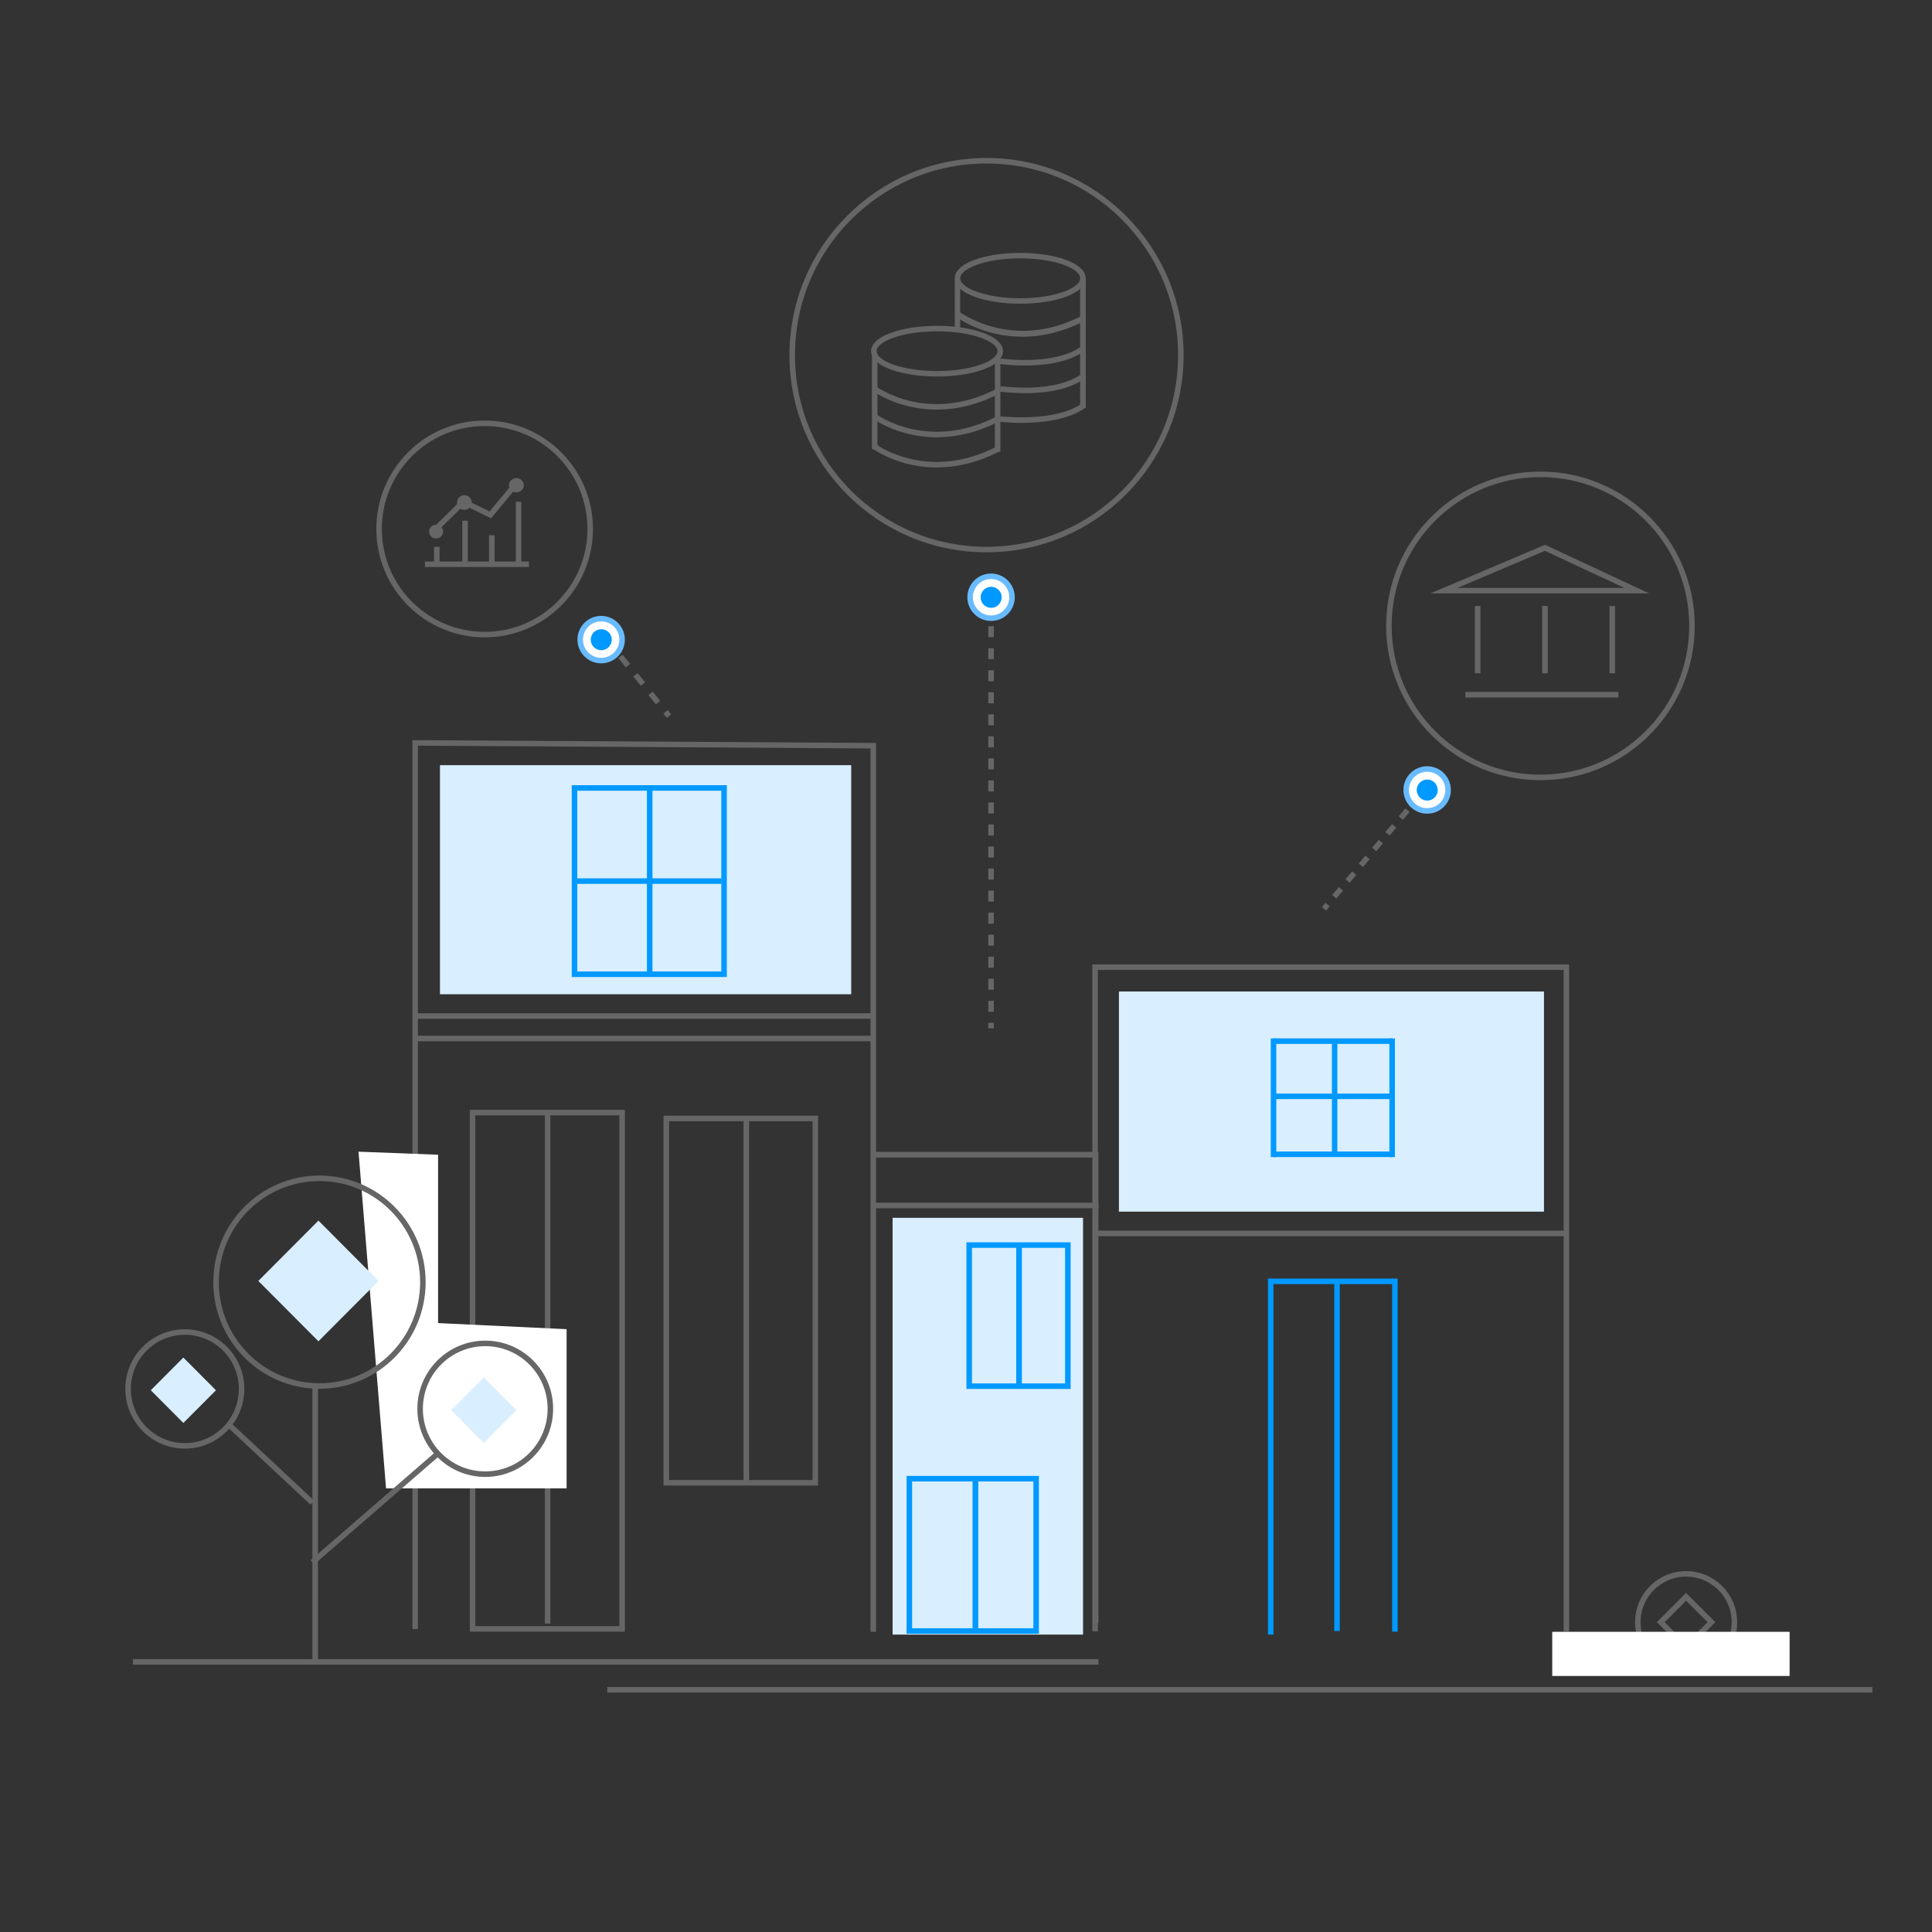 <?xml version="1.0" encoding="utf-8"?>
<!-- Generator: Adobe Illustrator 17.0.0, SVG Export Plug-In . SVG Version: 6.00 Build 0)  -->
<!DOCTYPE svg PUBLIC "-//W3C//DTD SVG 1.1//EN" "http://www.w3.org/Graphics/SVG/1.1/DTD/svg11.dtd">
<svg version="1.1" id="图层_1" xmlns="http://www.w3.org/2000/svg" xmlns:xlink="http://www.w3.org/1999/xlink" x="0px" y="0px"
	 width="350px" height="350px" viewBox="0 0 350 350" enable-background="new 0 0 350 350" xml:space="preserve">
<rect x="0" y="0" width="350" height="350" fill="#333333" stroke="none"/>
<g>
	<path fill-rule="evenodd" clip-rule="evenodd" fill="#D9EEFF" d="M79.704,138.619h74.5v41.5h-74.5V138.619z"/>
	<path fill-rule="evenodd" clip-rule="evenodd" fill="#D9EEFF" d="M202.704,179.619h77v39.882h-77V179.619z"/>
	<path fill-rule="evenodd" clip-rule="evenodd" fill="#D9EEFF" d="M161.704,220.619h34.5v75.5h-34.5V220.619z"/>
	<path fill-rule="evenodd" clip-rule="evenodd" fill="none" stroke="#666666" stroke-miterlimit="10" d="M305.454,289.273
		l4.596,4.596l-4.596,4.596l-4.596-4.596L305.454,289.273z"/>
	<path fill-rule="evenodd" clip-rule="evenodd" fill="none" stroke="#666666" stroke-miterlimit="10" d="M305.454,285.119
		c4.832,0,8.75,3.917,8.75,8.75c0,4.832-3.918,8.75-8.75,8.75c-4.832,0-8.75-3.918-8.75-8.75
		C296.704,289.036,300.622,285.119,305.454,285.119z"/>
	<path fill-rule="evenodd" clip-rule="evenodd" fill="none" stroke="#666666" stroke-miterlimit="10" d="M265.471,125.854h27.719"/>
	<path fill-rule="evenodd" clip-rule="evenodd" fill="none" stroke="#666666" stroke-miterlimit="10" d="M292.082,109.774v12.199"/>
	<path fill-rule="evenodd" clip-rule="evenodd" fill="none" stroke="#666666" stroke-miterlimit="10" d="M279.885,109.774v12.199"/>
	<path fill-rule="evenodd" clip-rule="evenodd" fill="none" stroke="#666666" stroke-miterlimit="10" d="M267.689,109.774v12.199"/>
	<path fill-rule="evenodd" clip-rule="evenodd" fill="none" stroke="#666666" stroke-miterlimit="10" d="M279.885,99.239
		l-18.295,7.763h34.926L279.885,99.239z"/>
	<path fill-rule="evenodd" clip-rule="evenodd" fill="#666666" d="M93.548,86.616c0.743,0,1.345,0.575,1.345,1.284
		c0,0.709-0.602,1.284-1.345,1.284c-0.743,0-1.345-0.575-1.345-1.284C92.203,87.191,92.805,86.616,93.548,86.616z"/>
	<path fill-rule="evenodd" clip-rule="evenodd" fill="#666666" d="M84.126,89.709c0.735,0,1.332,0.596,1.332,1.331
		c0,0.736-0.596,1.332-1.332,1.332c-0.736,0-1.332-0.596-1.332-1.332C82.795,90.306,83.391,89.709,84.126,89.709z"/>
	<path fill-rule="evenodd" clip-rule="evenodd" fill="#666666" d="M79.001,95.061c0.704,0,1.275,0.557,1.275,1.245
		c0,0.688-0.571,1.245-1.275,1.245s-1.275-0.558-1.275-1.245C77.726,95.619,78.297,95.061,79.001,95.061z"/>
	<path fill-rule="evenodd" clip-rule="evenodd" fill="none" stroke="#666666" stroke-miterlimit="10" d="M76.98,102.222h18.849"/>
	<path fill-rule="evenodd" clip-rule="evenodd" fill="none" stroke="#666666" stroke-miterlimit="10" d="M78.865,95.906l5.116-5
		l4.847,2.368l4.578-5.526"/>
	<path fill-rule="evenodd" clip-rule="evenodd" fill="none" stroke="#666666" stroke-miterlimit="10" d="M93.944,90.906v11.579"/>
	<path fill-rule="evenodd" clip-rule="evenodd" fill="none" stroke="#666666" stroke-miterlimit="10" d="M89.097,96.959v5.526"/>
	<path fill-rule="evenodd" clip-rule="evenodd" fill="none" stroke="#666666" stroke-miterlimit="10" d="M84.25,94.327v8.158"/>
	<path fill-rule="evenodd" clip-rule="evenodd" fill="none" stroke="#666666" stroke-miterlimit="10" d="M79.134,99.064v3.421"/>
	<path fill-rule="evenodd" clip-rule="evenodd" fill="none" stroke="#666666" stroke-width="1.026" stroke-miterlimit="10" d="
		M196.187,50.416v23.502"/>
	<path fill-rule="evenodd" clip-rule="evenodd" fill="none" stroke="#666666" stroke-width="0.975" stroke-miterlimit="10" d="
		M173.454,50.863v9.089"/>
	<path fill-rule="evenodd" clip-rule="evenodd" fill="none" stroke="#666666" stroke-miterlimit="10" d="M181.187,75.914
		c0,0,10.103,1.229,15.227-2.505"/>
	<path fill-rule="evenodd" clip-rule="evenodd" fill="none" stroke="#666666" stroke-miterlimit="10" d="M181.187,70.448
		c0,0,9.876,1.457,15-2.277"/>
	<path fill-rule="evenodd" clip-rule="evenodd" fill="none" stroke="#666666" stroke-miterlimit="10" d="M181.187,65.438
		c0,0,9.876,1.457,15-2.277"/>
	<path fill-rule="evenodd" clip-rule="evenodd" fill="none" stroke="#666666" stroke-miterlimit="10" d="M173.915,57.24
		c0,0,9.487,7.019,22.273,0.455"/>
	<path fill-rule="evenodd" clip-rule="evenodd" fill="none" stroke="#666666" stroke-miterlimit="10" d="M173.647,56.972
		c0,0,9.755,7.286,22.541,0.723"/>
	<path fill-rule="evenodd" clip-rule="evenodd" fill="none" stroke="#666666" stroke-width="0.99" stroke-miterlimit="10" d="
		M184.821,46.306c6.277,0,11.366,1.84,11.366,4.109c0,2.27-5.089,4.11-11.366,4.11c-6.278,0-11.367-1.84-11.367-4.11
		C173.454,48.146,178.543,46.306,184.821,46.306z"/>
	<path fill-rule="evenodd" clip-rule="evenodd" fill="none" stroke="#666666" stroke-miterlimit="10" d="M180.733,64.527v17.308"/>
	<path fill-rule="evenodd" clip-rule="evenodd" fill="none" stroke="#666666" stroke-miterlimit="10" d="M158.46,64.072v17.308"/>
	<path fill-rule="evenodd" clip-rule="evenodd" fill="none" stroke="#666666" stroke-miterlimit="10" d="M158.46,80.924
		c0,0,9.487,7.019,22.273,0.455"/>
	<path fill-rule="evenodd" clip-rule="evenodd" fill="none" stroke="#666666" stroke-miterlimit="10" d="M158.46,75.458
		c0,0,9.487,7.019,22.273,0.456"/>
	<path fill-rule="evenodd" clip-rule="evenodd" fill="none" stroke="#666666" stroke-miterlimit="10" d="M158.46,70.448
		c0,0,9.487,7.018,22.273,0.455"/>
	<path fill-rule="evenodd" clip-rule="evenodd" fill="none" stroke="#666666" stroke-width="0.994" stroke-miterlimit="10" d="
		M169.753,59.525c6.324,0,11.451,1.833,11.451,4.094c0,2.261-5.127,4.094-11.451,4.094c-6.324,0-11.451-1.833-11.451-4.094
		C158.302,61.358,163.429,59.525,169.753,59.525z"/>
	<path fill-rule="evenodd" clip-rule="evenodd" fill="none" stroke="#666666" stroke-miterlimit="10" d="M87.798,76.682
		c10.562,0,19.125,8.57,19.125,19.14c0,10.571-8.563,19.141-19.125,19.141c-10.562,0-19.125-8.57-19.125-19.141
		C68.673,85.251,77.236,76.682,87.798,76.682z"/>
	<path fill-rule="evenodd" clip-rule="evenodd" fill="none" stroke="#666666" stroke-miterlimit="10" d="M135.204,202.619v66"/>
	<path fill-rule="evenodd" clip-rule="evenodd" fill="none" stroke="#666666" stroke-miterlimit="10" d="M279.064,85.931
		c15.162,0,27.453,12.291,27.453,27.453c0,15.162-12.291,27.453-27.453,27.453s-27.453-12.291-27.453-27.453
		C251.611,98.223,263.902,85.931,279.064,85.931z"/>
	<path fill-rule="evenodd" clip-rule="evenodd" fill="none" stroke="#666666" stroke-miterlimit="10" d="M178.72,29.119
		c19.442,0,35.203,15.768,35.203,35.219s-15.761,35.219-35.203,35.219c-19.442,0-35.203-15.768-35.203-35.219
		S159.278,29.119,178.72,29.119z"/>
	<g>
		<g>
			<g>
				<line fill="none" stroke="#666666" stroke-miterlimit="10" x1="107.685" y1="113.119" x2="108.316" y2="113.895"/>
				
					<line fill="none" stroke="#666666" stroke-miterlimit="10" stroke-dasharray="2.157,2.157" x1="109.678" y1="115.567" x2="119.889" y2="128.112"/>
				<line fill="none" stroke="#666666" stroke-miterlimit="10" x1="120.57" y1="128.949" x2="121.201" y2="129.724"/>
			</g>
		</g>
	</g>
	<g>
		<g>
			<g>
				<line fill="none" stroke="#666666" stroke-miterlimit="10" x1="259.238" y1="141.731" x2="258.592" y2="142.494"/>
				
					<line fill="none" stroke="#666666" stroke-miterlimit="10" stroke-dasharray="1.867,1.867" x1="257.386" y1="143.919" x2="241.11" y2="163.159"/>
				<line fill="none" stroke="#666666" stroke-miterlimit="10" x1="240.507" y1="163.872" x2="239.861" y2="164.635"/>
			</g>
		</g>
	</g>
	<g>
		<g>
			<g>
				<line fill="none" stroke="#666666" stroke-miterlimit="10" x1="179.541" y1="106.447" x2="179.541" y2="107.447"/>
				
					<line fill="none" stroke="#666666" stroke-miterlimit="10" stroke-dasharray="1.996,1.996" x1="179.541" y1="109.443" x2="179.541" y2="184.296"/>
				<line fill="none" stroke="#666666" stroke-miterlimit="10" x1="179.541" y1="185.294" x2="179.541" y2="186.294"/>
			</g>
		</g>
	</g>
	<path fill-rule="evenodd" clip-rule="evenodd" fill="none" stroke="#0099FF" stroke-width="0.983" stroke-miterlimit="10" d="
		M241.781,188.621v20.748"/>
	<path fill-rule="evenodd" clip-rule="evenodd" fill="none" stroke="#0099FF" stroke-miterlimit="10" d="M230.707,198.611h21.495"/>
	<path fill-rule="evenodd" clip-rule="evenodd" fill="none" stroke="#0099FF" stroke-miterlimit="10" d="M230.707,209.111h21.495"/>
	<path fill-rule="evenodd" clip-rule="evenodd" fill="none" stroke="#0099FF" stroke-miterlimit="10" d="M230.707,188.611h21.495"/>
	<path fill-rule="evenodd" clip-rule="evenodd" fill="none" stroke="#0099FF" stroke-miterlimit="10" d="M252.202,188.121v21.495"/>
	<path fill-rule="evenodd" clip-rule="evenodd" fill="none" stroke="#0099FF" stroke-miterlimit="10" d="M230.712,188.121v21.495"/>
	<path fill-rule="evenodd" clip-rule="evenodd" fill="none" stroke="#0099FF" stroke-miterlimit="10" d="M242.212,232.126v63.346"/>
	<path fill-rule="evenodd" clip-rule="evenodd" fill="none" stroke="#666666" stroke-miterlimit="10" d="M283.764,223.447h-85.365"
		/>
	<path fill-rule="evenodd" clip-rule="evenodd" fill="none" stroke="#0099FF" stroke-width="1.031" stroke-miterlimit="10" d="
		M184.61,225.566v25.522"/>
	<path fill-rule="evenodd" clip-rule="evenodd" fill="none" stroke="#0099FF" stroke-miterlimit="10" d="M164.736,267.878h22.969
		v27.594h-22.969V267.878z"/>
	<path fill-rule="evenodd" clip-rule="evenodd" fill="none" stroke="#0099FF" stroke-miterlimit="10" d="M175.579,225.557h17.875
		v25.562h-17.875V225.557z"/>
	<path fill-rule="evenodd" clip-rule="evenodd" fill="none" stroke="#666666" stroke-width="1.012" stroke-miterlimit="10" d="
		M198.997,218.387H158.2"/>
	<path fill-rule="evenodd" clip-rule="evenodd" fill="none" stroke="#666666" stroke-width="1.026" stroke-miterlimit="10" d="
		M158.166,209.186h40.32v84.857"/>
	<path fill-rule="evenodd" clip-rule="evenodd" fill="none" stroke="#0099FF" stroke-miterlimit="10" d="M117.7,176.128v-33.017"/>
	<path fill-rule="evenodd" clip-rule="evenodd" fill="none" stroke="#0099FF" stroke-miterlimit="10" d="M130.705,159.617h-26.493"
		/>
	<path fill-rule="evenodd" clip-rule="evenodd" fill="none" stroke="#0099FF" stroke-miterlimit="10" d="M104.079,142.744h27.094
		v33.75h-27.094V142.744z"/>
	<path fill-rule="evenodd" clip-rule="evenodd" fill="none" stroke="#666666" stroke-miterlimit="10" d="M99.209,294.127v-92.509"/>
	<path fill-rule="evenodd" clip-rule="evenodd" fill="none" stroke="#666666" stroke-miterlimit="10" d="M85.611,201.557h27.094
		v93.531H85.611V201.557z"/>
	<path fill-rule="evenodd" clip-rule="evenodd" fill="none" stroke="#666666" stroke-miterlimit="10" d="M120.704,202.619h27v66h-27
		V202.619z"/>
	<path fill-rule="evenodd" clip-rule="evenodd" fill="none" stroke="#0099FF" stroke-width="1.035" stroke-miterlimit="10" d="
		M176.705,267.503v27.875"/>
	<path fill-rule="evenodd" clip-rule="evenodd" fill="none" stroke="#0099FF" stroke-miterlimit="10" d="M252.701,295.59v-63.465
		h-22.502v63.999"/>
	<path fill-rule="evenodd" clip-rule="evenodd" fill="none" stroke="#666666" stroke-miterlimit="10" d="M158.2,295.626V135.089
		l-82.991-0.507V295.12"/>
	<path fill-rule="evenodd" clip-rule="evenodd" fill="none" stroke="#666666" stroke-width="0.995" stroke-miterlimit="10" d="
		M158.2,188.133H75.313"/>
	<path fill-rule="evenodd" clip-rule="evenodd" fill="none" stroke="#666666" stroke-width="0.995" stroke-miterlimit="10" d="
		M158.2,184.063H75.313"/>
	<path fill-rule="evenodd" clip-rule="evenodd" fill="none" stroke="#666666" stroke-miterlimit="10" d="M283.77,295.524V175.216
		h-85.387v120.308"/>
	<path fill-rule="evenodd" clip-rule="evenodd" fill="#FFFFFF" d="M64.947,208.637l14.414,0.555v30.497l23.284,1.109v28.834H77.697
		h-7.761L64.947,208.637z"/>
	<g>
		<path fill-rule="evenodd" clip-rule="evenodd" fill="#D9EEFF" d="M87.643,249.54l5.903,5.925l-5.903,5.925l-5.903-5.925
			L87.643,249.54z"/>
		<path fill-rule="evenodd" clip-rule="evenodd" fill="#D9EEFF" d="M33.217,245.933l5.903,5.925l-5.903,5.925l-5.903-5.925
			L33.217,245.933z"/>
		<path fill-rule="evenodd" clip-rule="evenodd" fill="#D9EEFF" d="M57.688,221.124l10.892,10.932l-10.892,10.932l-10.892-10.932
			L57.688,221.124z"/>
		<path fill-rule="evenodd" clip-rule="evenodd" fill="none" stroke="#666666" stroke-miterlimit="10" d="M57.876,213.463
			c10.347,0,18.734,8.423,18.734,18.813s-8.388,18.812-18.734,18.812s-18.734-8.423-18.734-18.812S47.53,213.463,57.876,213.463z"/>
		<path fill-rule="evenodd" clip-rule="evenodd" fill="none" stroke="#666666" stroke-miterlimit="10" d="M87.907,243.369
			c6.515,0,11.797,5.302,11.797,11.844c0,6.541-5.282,11.844-11.797,11.844c-6.515,0-11.797-5.303-11.797-11.844
			C76.111,248.672,81.392,243.369,87.907,243.369z"/>
		<path fill-rule="evenodd" clip-rule="evenodd" fill="none" stroke="#666666" stroke-miterlimit="10" d="M33.486,241.307
			c5.678,0,10.281,4.617,10.281,10.312c0,5.696-4.603,10.313-10.281,10.313c-5.678,0-10.281-4.617-10.281-10.313
			C23.204,245.924,27.807,241.307,33.486,241.307z"/>
		<path fill-rule="evenodd" clip-rule="evenodd" fill="none" stroke="#666666" stroke-miterlimit="10" d="M41.689,258.3
			l14.89,13.915"/>
		<path fill-rule="evenodd" clip-rule="evenodd" fill="none" stroke="#666666" stroke-miterlimit="10" d="M57.093,251.085v49.989"/>
		<path fill-rule="evenodd" clip-rule="evenodd" fill="none" stroke="#666666" stroke-miterlimit="10" d="M79.171,263.453
			l-22.592,19.584"/>
	</g>
	<path fill-rule="evenodd" clip-rule="evenodd" fill="#FFFFFF" d="M281.204,295.619h43v8h-43V295.619z"/>
	<path fill-rule="evenodd" clip-rule="evenodd" fill="#FFFFFF" stroke="#69BBFF" stroke-miterlimit="10" d="M108.907,112.076
		c2.097,0,3.797,1.7,3.797,3.797s-1.7,3.797-3.797,3.797c-2.097,0-3.797-1.7-3.797-3.797S106.811,112.076,108.907,112.076z"/>
	<path fill-rule="evenodd" clip-rule="evenodd" fill="#0099FF" d="M108.923,113.983c1.053,0,1.906,0.853,1.906,1.906
		c0,1.053-0.853,1.906-1.906,1.906c-1.053,0-1.906-0.854-1.906-1.906C107.017,114.836,107.87,113.983,108.923,113.983z"/>
	<path fill-rule="evenodd" clip-rule="evenodd" fill="#FFFFFF" stroke="#69BBFF" stroke-miterlimit="10" d="M179.541,104.399
		c2.097,0,3.797,1.7,3.797,3.797s-1.7,3.797-3.797,3.797c-2.097,0-3.797-1.7-3.797-3.797S177.444,104.399,179.541,104.399z"/>
	<path fill-rule="evenodd" clip-rule="evenodd" fill="#0099FF" d="M179.557,106.305c1.053,0,1.906,0.853,1.906,1.906
		c0,1.053-0.854,1.906-1.906,1.906c-1.053,0-1.906-0.854-1.906-1.906C177.651,107.159,178.504,106.305,179.557,106.305z"/>
	<path fill-rule="evenodd" clip-rule="evenodd" fill="#FFFFFF" stroke="#69BBFF" stroke-miterlimit="10" d="M258.541,139.315
		c2.097,0,3.797,1.7,3.797,3.797s-1.7,3.797-3.797,3.797c-2.097,0-3.797-1.7-3.797-3.797S256.444,139.315,258.541,139.315z"/>
	<path fill-rule="evenodd" clip-rule="evenodd" fill="#0099FF" d="M258.557,141.221c1.053,0,1.906,0.853,1.906,1.906
		c0,1.053-0.853,1.906-1.906,1.906c-1.053,0-1.906-0.854-1.906-1.906C256.651,142.075,257.504,141.221,258.557,141.221z"/>
	<rect x="24.066" y="300.574" fill-rule="evenodd" clip-rule="evenodd" fill="#666666" width="174.931" height="1"/>
	<rect x="110.021" y="305.619" fill-rule="evenodd" clip-rule="evenodd" fill="#666666" width="229.184" height="1"/>
</g>
</svg>
